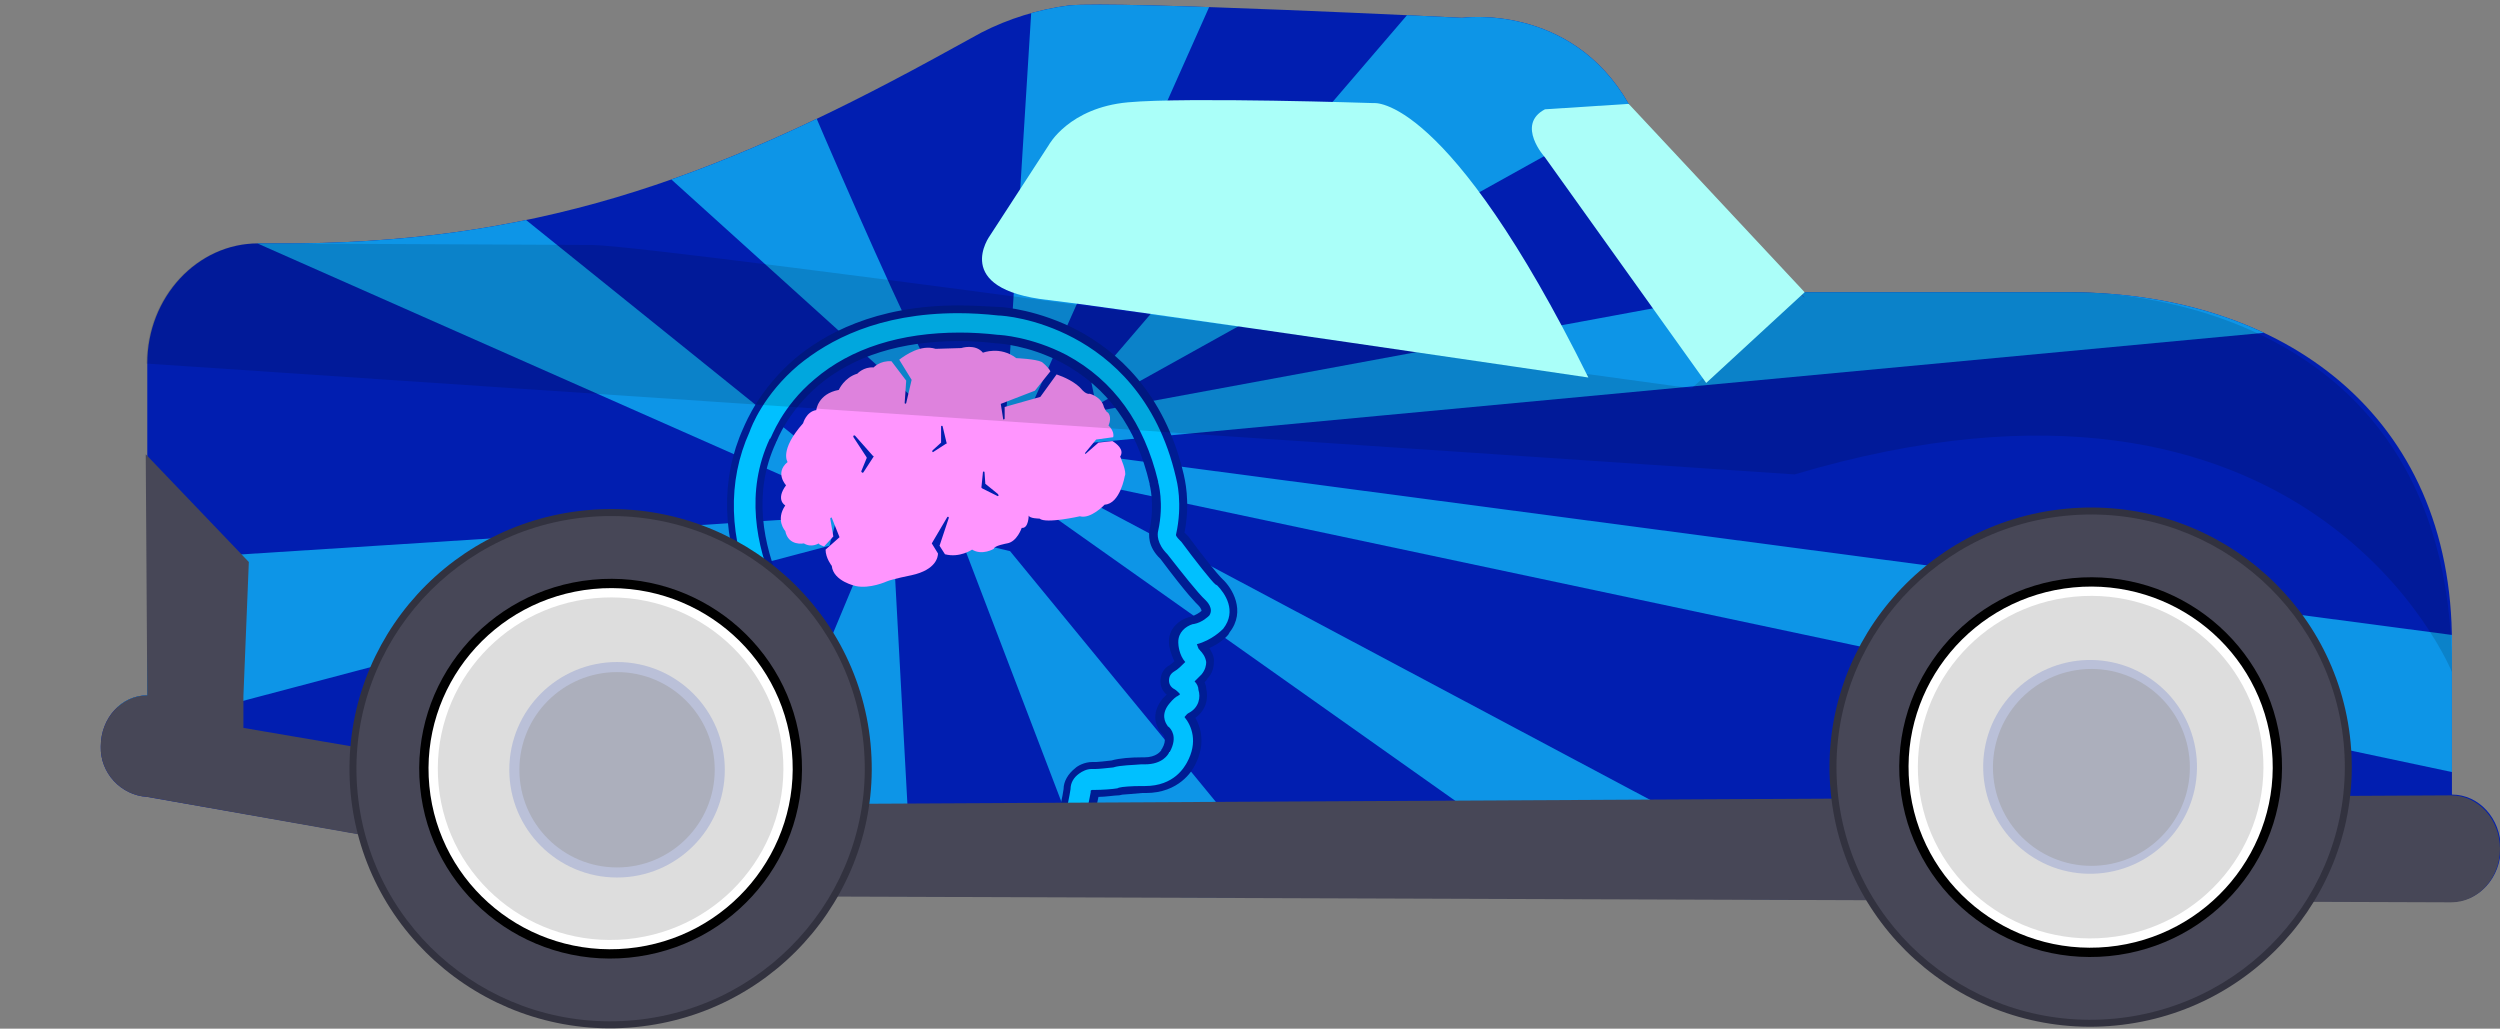 <?xml version="1.0" encoding="utf-8"?>
<!-- Generator: Adobe Illustrator 25.4.0, SVG Export Plug-In . SVG Version: 6.00 Build 0)  -->
<svg version="1.1" id="Layer_1" xmlns="http://www.w3.org/2000/svg" xmlns:xlink="http://www.w3.org/1999/xlink" x="0px" y="0px"
	 viewBox="0 0 322.5 132.7" style="enable-background:new 0 0 322.5 132.7;" xml:space="preserve">
<rect x="0" y="0" width="322.5" height="132.7" fill="#808080" stroke="none"/>
<style type="text/css">
	.st0{fill:#011EB0;}
	.st1{clip-path:url(#SVGID_00000116214366121160320780000011548079359127641510_);}
	.st2{fill:#0D95E7;}
	.st3{fill:#00C0FF;}
	.st4{fill:#001C93;}
	.st5{clip-path:url(#SVGID_00000116214366121160320780000011548079359127641510_);fill:#FF95FE;}
	.st6{fill:#474757;}
	.st7{opacity:0.13;}
	.st8{fill:#32323F;}
	.st9{fill:#FFFFFF;}
	.st10{fill:#DDDDDD;}
	.st11{fill:#BAC0D8;}
	.st12{fill:#ACAFBC;}
	.st13{clip-path:url(#SVGID_00000183233858131263571850000008882690398430916788_);}
	.st14{fill:#AAFFF9;}
	.st15{clip-path:url(#SVGID_00000076604171374532322180000006787383785035573895_);}
	.st16{fill:#ABFEF9;}
</style>
<g id="Basic_DarkRed">
	<g id="premium-water">
		<path class="st0" d="M232.2,37.7h34.9c27.3,0.1,49.3,15.7,49.2,45.4v19.4c3.5,0,6.3,3.1,6.3,6.9s-2.8,6.9-6.3,6.9l-225-0.8
			L19,102.8c-3.4-0.2-6.1-3.1-6-6.5c0-3.7,2.7-6.6,6-6.6V46.9c0-8.6,6.5-15.5,14.3-15.5h2.2c32.9,0.2,56.1-8.1,84.9-23.8l6.2-3.4
			c3.5-1.8,7.4-3,11.3-3.5c6.4-0.6,50.7,1.6,50.7,1.6s14-2,21.5,11.1s22.7,25,22.7,25"/>
		<g>
			<defs>
				<path id="SVGID_1_" d="M232.2,37.7h34.9c27.3,0.1,49.3,15.7,49.2,45.4v19.4c3.5,0,6.3,3.1,6.3,6.9s-2.8,6.9-6.3,6.9l-225-0.8
					L19,102.8c-3.4-0.2-6.1-3.1-6-6.5c0-3.7,2.7-6.6,6-6.6V46.9c0-8.6,6.5-15.5,14.3-15.5h2.2c32.9,0.2,56.1-8.1,84.9-23.8l6.2-3.4
					c3.5-1.8,7.4-3,11.3-3.5c6.4-0.6,50.7,1.6,50.7,1.6s14-2,21.5,11.1s22.7,25,22.7,25"/>
			</defs>
			<clipPath id="SVGID_00000029730909164127370480000016645272006352298659_">
				<use xlink:href="#SVGID_1_"  style="overflow:visible;"/>
			</clipPath>
			<g style="clip-path:url(#SVGID_00000029730909164127370480000016645272006352298659_);">
				<polygon class="st2" points="161.2,-10.8 133.7,-9.2 129.8,53.5 132.1,54.5 				"/>
				<path class="st2" d="M99.1,0.6L78.8,16.1l42.5,38.4L124,54C121.6,54.5,99.1,0.6,99.1,0.6z"/>
				<polygon class="st2" points="108,60.7 54.1,17.3 33.2,31.4 106,63.6 				"/>
				<polygon class="st2" points="108,66.6 11.1,72.8 15.9,94.5 107,70.4 				"/>
				<polygon class="st2" points="112.5,69.6 92.2,118.3 118,121.1 115.2,69.6 				"/>
				<polygon class="st2" points="124,69.6 145.5,125.9 171.5,121.3 130.3,71.1 				"/>
				<polygon class="st2" points="134.3,65.5 219.1,125.5 245.6,120.6 138.3,63.5 				"/>
				<polygon class="st2" points="138.8,57.3 308.4,41.4 300.7,23.6 138.5,53.6 				"/>
				<polygon class="st2" points="140.3,58.6 138.6,61.9 330,102.5 333.6,84.2 				"/>
				<polygon class="st2" points="141.4,52.3 239,-2 197.6,-16.8 140.8,49.4 				"/>
			</g>
			<g style="clip-path:url(#SVGID_00000029730909164127370480000016645272006352298659_);">
				<path class="st3" d="M101.7,111.5c-0.6,0-1.2-0.3-1.5-0.8c-0.3-0.5-0.4-1.1-0.1-1.7c0.1-0.1,5.7-13.2,2.6-22.5
					c-0.9-1.1-3.6-4.5-5.8-9.4c-3.4-7.7-3.6-15.2-0.6-21.7c0.3-0.7,1.9-4.9,6.4-8.7c3.6-3.1,10.2-6.8,20.8-6.8
					c1.7,0,3.5,0.1,5.3,0.3c0.5,0,4.9,0.3,9.9,2.9c4.8,2.5,11,7.7,13.4,18.3c0.1,0.3,0.9,3.4,0.1,7.5c0,0.1,0.1,0.2,0.3,0.4
					c0.1,0.1,0.1,0.2,0.2,0.2c1.9,2.5,3.9,5.1,4.3,5.4c0,0,0.1,0.1,0.2,0.1c1.2,1.1,2.8,3.7,0.9,6.3c0,0-0.1,0.1-0.1,0.1
					c-0.1,0.1-1.3,1.3-3.1,1.9c0,0,0,0,0,0c0,0,0,0,0,0c0.4,0.3,0.9,1,1,1.8c0,0.5-0.1,1.3-0.8,2c-0.1,0.1-0.3,0.3-0.6,0.6
					c0.2,0.3,0.3,0.7,0.4,1c0.3,1.1,0,2.7-1.5,3.5c0,0-0.1,0-0.1,0.1c0.7,1,1.7,3.2,0.1,6.1c-0.2,0.5-1.7,3.2-5.8,3.2
					c-0.2,0-0.4,0-0.6,0c-1.2,0-2.4,0.1-2.6,0.2c-0.1,0.1-0.3,0.1-0.4,0.1c-0.5,0.1-2,0.2-2.8,0.2c-0.1,0-0.1,0-0.1,0
					c-0.2,1.1-0.9,5.3-2.4,7.4l-0.3,0.7c-0.3,0.7-0.9,1.1-1.6,1.1H101.7z M135.6,108c0.1-0.1,0.1-0.2,0.2-0.3c0.8-0.9,1.5-4.1,1.8-6
					c0-0.9,0.5-1.8,1.3-2.3c0.6-0.4,1.3-0.7,1.9-0.7c0.2,0,0.3,0,0.5,0.1c0.3,0,1.2-0.1,2.2-0.2c0.8-0.3,2.5-0.3,3.7-0.4l0.1,0
					c0.1,0,0.3,0,0.4,0c2,0,2.6-1.1,2.6-1.2c0,0,0-0.1,0.1-0.1c0.9-1.6,0.2-2.4,0-2.6c-0.1-0.1-0.2-0.2-0.3-0.3
					c-0.3-0.4-1.1-1.8,0.3-3.5c0.3-0.4,0.7-0.7,0.9-0.9c-0.1,0-0.1-0.1-0.2-0.1c-0.6-0.3-1-0.9-1-1.6c0-0.7,0.3-1.3,0.9-1.6
					c0.2-0.1,0.6-0.4,1-0.8c-0.6-0.9-0.8-2-0.8-2.4l0-0.1c0-1.5,1.1-2.5,2.3-2.8c0.9-0.2,1.6-0.8,1.9-1c0.3-0.5-0.4-1.3-0.5-1.4
					c-0.8-0.6-2.4-2.6-4.9-6c-1.5-1.5-1.4-2.9-1.3-3.4c0.7-3.4,0.1-6,0-6.1c-1.7-7.5-5.6-12.8-11.6-16c-4.4-2.4-8.5-2.6-8.5-2.6
					l-0.1,0c-1.7-0.2-3.3-0.3-4.9-0.3c-7.5,0-13.9,2-18.4,5.9c-4.1,3.5-5.5,7.3-5.5,7.4c0,0.1,0,0.1-0.1,0.2
					c-6.3,13.4,5.9,27.5,6,27.6c0.2,0.2,0.3,0.4,0.3,0.6c2.9,8.1,0,18.3-1.7,22.9H135.6z"/>
				<path class="st4" d="M123.6,40.4c1.6,0,3.4,0.1,5.2,0.3c0.5,0,4.8,0.3,9.7,2.9c4.7,2.5,10.8,7.6,13.2,18c0.1,0.4,0.9,3.4,0,7.4
					c0,0.1,0.1,0.3,0.5,0.7c0.1,0.1,0.1,0.1,0.2,0.2c1.7,2.3,3.9,5.1,4.4,5.5c0.1,0,0.1,0.1,0.2,0.1c1,1,2.6,3.3,0.8,5.6
					c0,0-0.1,0.1-0.1,0.1c-0.1,0.1-1.4,1.4-3.3,1.9c0.1,0.3,0.2,0.6,0.3,0.7c0,0,0.1,0,0.1,0.1c0.3,0.3,0.7,0.8,0.8,1.5
					c0,0.4-0.1,1-0.6,1.6c-0.1,0.1-0.5,0.5-0.9,0.9c0.3,0.3,0.5,0.7,0.5,1.1c0.3,0.9,0.1,2.3-1.3,3c-0.2,0.1-0.3,0.3-0.5,0.5
					c0.9,1.1,1.8,3.2,0.3,5.9c-0.3,0.5-1.6,3-5.4,3c-0.2,0-0.3,0-0.5,0c-1.2,0-2.5,0.1-2.8,0.2c-0.1,0-0.2,0.1-0.3,0.1
					c-0.5,0.1-2,0.2-2.8,0.2c-0.1,0-0.1,0-0.2,0c-0.1,0-0.1,0-0.2,0c-0.1,0-0.2,0.1-0.2,0.1c0,0.1,0,0.1,0,0.2
					c-0.1,0.5-0.9,5.3-2.4,7.4l-0.3,0.8c-0.2,0.5-0.7,0.8-1.2,0.8h-35.1c-0.4,0-0.8-0.2-1.1-0.6c-0.2-0.4-0.3-0.8-0.1-1.2
					c0.1-0.2,5.8-13.5,2.6-23c-0.7-0.9-3.6-4.4-5.8-9.4c-3.3-7.6-3.5-14.9-0.6-21.3c0.2-0.6,1.8-4.8,6.3-8.6
					C106.9,43.9,113.3,40.4,123.6,40.4 M103.6,108.5h32.3l0.1-0.2c0-0.1,0.1-0.2,0.2-0.3c0.9-1.1,1.6-4.3,1.9-6.2
					c0-0.8,0.4-1.5,1.1-2c0.4-0.3,1-0.6,1.6-0.6c0.1,0,0.3,0,0.4,0c0,0,0,0,0.1,0c0.4,0,1.4-0.1,2.3-0.2c0.9-0.3,2.6-0.3,3.6-0.4
					c0,0,0.1,0,0.1,0c0.1,0,0.3,0,0.4,0c2.3,0,3-1.3,3.1-1.5c0-0.1,0-0.1,0.1-0.1c1.1-2,0.1-3-0.1-3.2c-0.1-0.1-0.2-0.1-0.2-0.2
					c-0.3-0.4-0.9-1.5,0.3-2.9c0.4-0.5,0.9-0.9,1-0.9c0.1-0.1,0.2-0.1,0.3-0.2c0,0,0,0,0,0c0-0.1,0-0.1-0.1-0.2
					c-0.1-0.1-0.4-0.4-0.6-0.5c-0.4-0.2-0.7-0.6-0.7-1.1c0-0.5,0.2-0.9,0.7-1.2c0.4-0.2,1-0.8,1.4-1.2c-0.8-0.9-0.9-2.2-0.9-2.5
					c0,0,0-0.1,0-0.1c0-1.2,0.9-2,1.9-2.3c0,0,0,0,0.1,0c1.1-0.2,1.9-1,2-1.1c0.6-0.9-0.3-1.8-0.5-2c-0.9-0.8-3.1-3.6-4.9-5.9
					c-1.4-1.4-1.3-2.6-1.2-3c0.8-3.6,0-6.3,0-6.3c0,0,0,0,0-0.1c-1.8-7.5-5.7-13-11.8-16.3c-4.6-2.4-8.7-2.6-8.7-2.6
					c0,0-0.1,0-0.1,0c-1.7-0.2-3.4-0.3-5-0.3c-7.6,0-14,2-18.7,6c-4.3,3.6-5.6,7.6-5.7,7.6c0,0,0,0.1-0.1,0.1
					c-6.4,13.7,5.9,28,6.1,28.1c0.1,0.1,0.2,0.3,0.2,0.4C108.5,93.6,105.2,104.3,103.6,108.5 M151.7,69.1
					C151.7,69.1,151.7,69.1,151.7,69.1C151.7,69.1,151.7,69.1,151.7,69.1 M151.7,69.1C151.7,69.1,151.7,69.1,151.7,69.1
					C151.7,69.1,151.7,69.1,151.7,69.1 M151.7,69.1C151.7,69.1,151.7,69.1,151.7,69.1C151.7,69.1,151.7,69.1,151.7,69.1 M151.7,69.1
					C151.7,69.1,151.7,69.1,151.7,69.1C151.7,69.1,151.7,69.1,151.7,69.1 M151.7,69.1C151.7,69.1,151.7,69.1,151.7,69.1
					C151.7,69.1,151.7,69.1,151.7,69.1 M156.8,75.3C156.8,75.3,156.8,75.3,156.8,75.3C156.8,75.3,156.8,75.3,156.8,75.3
					 M140.6,101.7C140.6,101.7,140.6,101.7,140.6,101.7C140.6,101.7,140.6,101.7,140.6,101.7 M123.6,39.4c-10.8,0-17.4,3.8-21.1,6.9
					c-4.5,3.9-6.2,8-6.6,8.9c-3,6.6-2.8,14.2,0.6,22c2.1,4.8,4.8,8.3,5.8,9.5c2.9,9.1-2.6,22-2.6,22.1c-0.3,0.7-0.2,1.5,0.2,2.2
					c0.4,0.6,1.1,1,1.9,1h35.1c0.9,0,1.8-0.6,2.1-1.4l0.3-0.7c1.4-2,2.1-5.6,2.4-7.1c0.9,0,2.1-0.2,2.6-0.2c0.2,0,0.4-0.1,0.6-0.1
					c0.2,0,1.2-0.1,2.4-0.2c0.2,0,0.4,0,0.5,0c4.3,0,6-2.9,6.3-3.5c1.5-2.8,0.8-5,0.1-6.2c1.4-1,1.7-2.5,1.4-3.8
					c0-0.3-0.1-0.5-0.2-0.8c0.2-0.2,0.3-0.3,0.3-0.4c0.8-0.8,0.9-1.7,0.9-2.4c0-0.6-0.3-1.1-0.6-1.6c1.4-0.6,2.3-1.5,2.5-1.8
					c0-0.1,0.1-0.1,0.1-0.2c2.2-2.8,0.3-5.8-0.9-6.9c-0.1-0.1-0.1-0.1-0.2-0.2c-0.4-0.4-2.3-2.7-4.2-5.3c-0.1-0.1-0.2-0.2-0.3-0.3
					c-0.1-0.1-0.1-0.1-0.2-0.2c0.8-4,0-7-0.1-7.5c-2.5-10.7-8.8-16-13.7-18.6c-5-2.6-9.5-3-10.1-3C127.1,39.5,125.3,39.4,123.6,39.4
					L123.6,39.4z M105,107.5c1.7-4.9,4.2-14.7,1.4-22.6c-0.1-0.3-0.2-0.5-0.4-0.8c-0.1-0.1-12-13.9-5.9-27c0-0.1,0.1-0.2,0.1-0.2
					c0,0,1.4-3.8,5.4-7.2c4.5-3.8,10.7-5.7,18.1-5.7c1.6,0,3.2,0.1,4.9,0.3c0,0,0.1,0,0.1,0c0,0,4,0.2,8.3,2.5
					c5.8,3.1,9.6,8.3,11.3,15.6c0,0,0,0.1,0,0.1c0,0,0.7,2.5,0,5.8c-0.1,0.6-0.3,2.2,1.4,3.8c3.6,4.8,4.6,5.7,4.9,6
					c0.3,0.3,0.4,0.6,0.4,0.7c-0.2,0.2-0.8,0.6-1.5,0.8c0,0-0.1,0-0.1,0c-1.4,0.4-2.7,1.6-2.6,3.3c0,0,0,0.1,0,0.1
					c0,0.3,0.2,1.3,0.7,2.3c-0.3,0.3-0.5,0.4-0.6,0.5c-0.8,0.4-1.2,1.2-1.2,2.1c0,0.7,0.3,1.3,0.8,1.7c-0.2,0.2-0.3,0.3-0.5,0.5
					c-1.7,2.1-0.7,3.7-0.4,4.2c0.1,0.1,0.2,0.3,0.4,0.4c0.1,0.1,0.6,0.7-0.1,1.9c-0.1,0.1-0.1,0.1-0.1,0.2c-0.1,0.1-0.6,0.9-2.2,0.9
					c-0.1,0-0.2,0-0.3,0c0,0-0.1,0-0.1,0c-1.2,0-2.8,0.1-3.8,0.4c-0.9,0.1-1.7,0.2-2,0.2c-0.2,0-0.3,0-0.5,0c-1,0-1.9,0.5-2.2,0.8
					c-0.9,0.7-1.5,1.7-1.5,2.7c-0.3,2.1-1.1,4.9-1.7,5.7c0,0-0.1,0.1-0.1,0.1H105L105,107.5z"/>
			</g>
			<path style="clip-path:url(#SVGID_00000029730909164127370480000016645272006352298659_);fill:#FF95FE;" d="M144.5,58.9
				c0.6-0.9-0.5-1.7-1-2l-1.8,0.2l-1.6,1.4c-0.1,0.1-0.2,0-0.1-0.1l1.4-1.7l2.2-0.3c0.2-0.8-0.6-1.5-0.6-1.5
				c0.5-1.2-0.1-1.7-0.1-1.7c-0.2,0-0.5-0.7-0.5-0.7c-0.3-1.3-1.8-1.7-1.8-1.7c-0.5,0.1-1-0.5-1-0.5c-0.8-1-2.4-1.7-3.3-2l-2.1,2.9
				l-4.6,1.3V54c0,0.1-0.2,0.2-0.2,0l-0.3-1.9l4.4-1.7l2-2.5c-0.3-0.6-1.1-1.2-1.1-1.2c-0.8-0.4-3.3-0.5-3.3-0.5
				c-2.1-1.6-4.3-0.7-4.3-0.7c-1-1.2-2.8-0.6-2.8-0.6l-3.3,0.1c-1.9-0.6-3.9,0.8-4.7,1.4l1.6,2.6l-0.7,3c0,0.1-0.2,0.1-0.2,0
				l0.2-2.9l-1.9-2.5c-1.5-0.1-2.3,0.8-2.3,0.8c-1.3-0.1-2.1,0.8-2.1,0.8c-1.7,0.5-2.4,2.1-2.4,2.1c-2.7,0.5-2.9,2.6-2.9,2.6
				c-1.3,0.2-1.7,1.7-1.7,1.7c-3.1,3.5-2,5-2,5c-1.7,1.4-0.2,3-0.2,3c-1.4,1.9-0.1,2.6-0.1,2.6c-1.3,1.9,0,3.3,0,3.3
				c0.4,2,2.4,1.6,2.4,1.6c1,0.6,1.9,0,1.9,0c0.1,0.2,0.5,0.3,0.7,0.4l1.2-1.3l-0.4-2.3c0-0.1,0.2-0.2,0.2-0.1l1,2.5l-1.8,1.6
				c0,1.1,0.8,2.1,0.8,2.1c0.2,2,3.1,2.6,3.1,2.6c1.8,0.4,4-0.6,4-0.6c0.7-0.3,3.2-0.8,3.2-0.8c3.2-0.7,3.4-2.4,3.4-2.8l-0.8-1.3
				l2-3.4c0.1-0.1,0.2,0,0.2,0.1l-1.2,3.6l0.7,1.1c1.9,0.5,3.5-0.6,3.5-0.6c1.3,0.8,2.8-0.1,2.8-0.1c0-0.4,1.7-0.7,1.7-0.7
				c1.3-0.2,1.9-2,1.9-2c0.9,0.1,0.9-1.6,0.9-1.6c0.1,0.4,1.4,0.4,1.4,0.4c0.8,0.7,5.2-0.3,5.2-0.3c1.4,0.4,3.2-1.5,3.2-1.5
				c2-0.1,2.6-3.7,2.6-3.7C145.4,60.9,144.5,58.9,144.5,58.9z M112.7,58.9l-1.3,2c-0.1,0.2-0.3,0-0.3-0.1l0.7-1.7c0,0,0-0.1,0-0.1
				l-1.7-2.6c-0.1-0.2,0.1-0.3,0.2-0.2l2.3,2.6C112.7,58.8,112.7,58.9,112.7,58.9z M122.1,57.2l-1.7,1.1c-0.1,0.1-0.2-0.1-0.1-0.2
				l1.1-1c0,0,0,0,0-0.1V55c0-0.1,0.2-0.1,0.2,0l0.5,2.1C122.2,57.2,122.2,57.2,122.1,57.2z M128.7,64l-2-1c0,0-0.1-0.1-0.1-0.1
				l0.2-2c0-0.1,0.2-0.1,0.2,0l0.1,1.4c0,0,0,0.1,0,0.1l1.6,1.3C128.9,63.9,128.8,64,128.7,64z"/>
		</g>
		<path class="st6" d="M316.2,102.6c3.5,0,6.3,3.1,6.3,6.9s-2.8,6.9-6.3,6.9l-225-0.8L19,102.8c-3.4-0.2-6.1-3.1-6-6.5
			c0-3.7,2.7-6.6,6-6.6l-0.2-31.1l13.3,13.9l-0.7,17.3v4.1l58,9.9L316.2,102.6z"/>
		<g class="st7">
			<path d="M316.3,86.7c0,0-18.2-45.3-84.8-25.5L18.9,46.9c0-8.6,6.5-15.5,14.3-15.5l43.2,0.2c8.9,0.1,141.8,18.5,141.8,18.5
				l14-12.4h34.9C267.1,37.7,316.3,36.1,316.3,86.7z"/>
		</g>
		
			<ellipse transform="matrix(0.995 -9.579787e-02 9.579787e-02 0.995 -8.243 26.302)" class="st8" cx="269.8" cy="99" rx="33.7" ry="33.5"/>
		
			<ellipse transform="matrix(0.995 -9.589078e-02 9.589078e-02 0.995 -8.25 26.328)" class="st6" cx="269.8" cy="99" rx="32.8" ry="32.6"/>
		<ellipse transform="matrix(0.995 -9.579792e-02 9.579792e-02 0.995 -8.243 26.302)" cx="269.8" cy="99" rx="24.7" ry="24.5"/>
		
			<ellipse transform="matrix(0.995 -9.584432e-02 9.584432e-02 0.995 -8.247 26.315)" class="st9" cx="269.8" cy="99" rx="23.5" ry="23.3"/>
		
			<ellipse transform="matrix(0.995 -9.589070e-02 9.589070e-02 0.995 -8.25 26.328)" class="st10" cx="269.8" cy="99" rx="22.3" ry="22.1"/>
		
			<ellipse transform="matrix(0.65 -0.759 0.759 0.65 19.186 239.42)" class="st11" cx="269.8" cy="98.9" rx="13.8" ry="13.8"/>
		
			<ellipse transform="matrix(0.995 -9.951798e-02 9.951798e-02 0.995 -8.512 27.34)" class="st12" cx="269.8" cy="99" rx="12.7" ry="12.7"/>
		<g>
			<g>
				<g>
					<g>
						<g>
							<defs>
								<path id="SVGID_00000112603715282746996120000003939748089879361204_" d="M204.9,48.7c-18.2-36.7-27.7-35.4-27.7-35.4
									s-24.1-0.8-31.7-0.1s-10.2,5.5-10.2,5.5l-7.6,11.7c0,0-5.1,6.9,7.5,8.3C145.4,39.9,204.9,48.7,204.9,48.7z"/>
							</defs>
							<clipPath id="SVGID_00000168076800663861664760000011210900942162608810_">
								<use xlink:href="#SVGID_00000112603715282746996120000003939748089879361204_"  style="overflow:visible;"/>
							</clipPath>
							<g style="clip-path:url(#SVGID_00000168076800663861664760000011210900942162608810_);">
								<path class="st14" d="M203.8,12h-81.2v36.7h82.3V12H203.8z"/>
							</g>
						</g>
					</g>
				</g>
			</g>
		</g>
		<g>
			<g>
				<g>
					<g>
						<g>
							<defs>
								<path id="SVGID_00000093863297516432758140000012739903810763049877_" d="M210.1,13.4l22.7,24.3l-12.7,11.7l-20.8-29.1
									c0,0-3.8-4.2,0-6.2L210.1,13.4z"/>
							</defs>
							<clipPath id="SVGID_00000043454986106475102610000017367695219423501194_">
								<use xlink:href="#SVGID_00000093863297516432758140000012739903810763049877_"  style="overflow:visible;"/>
							</clipPath>
							<g style="clip-path:url(#SVGID_00000043454986106475102610000017367695219423501194_);">
								<path class="st16" d="M232,13.4h-36.5v36h37.3v-36L232,13.4z"/>
							</g>
						</g>
					</g>
				</g>
			</g>
		</g>
	</g>
	
		<ellipse transform="matrix(0.995 -9.585594e-02 9.585594e-02 0.995 -9.146 8.01)" class="st8" cx="78.8" cy="99.2" rx="33.7" ry="33.5"/>
	
		<ellipse transform="matrix(0.995 -9.583271e-02 9.583271e-02 0.995 -9.144 8.008)" class="st6" cx="78.8" cy="99.2" rx="32.8" ry="32.6"/>
	<ellipse transform="matrix(0.995 -9.585591e-02 9.585591e-02 0.995 -9.146 8.01)" cx="78.8" cy="99.2" rx="24.7" ry="24.5"/>
	
		<ellipse transform="matrix(0.995 -9.584432e-02 9.584432e-02 0.995 -9.145 8.009)" class="st9" cx="78.8" cy="99.2" rx="23.5" ry="23.3"/>
	
		<ellipse transform="matrix(0.995 -9.583273e-02 9.583273e-02 0.995 -9.144 8.008)" class="st10" cx="78.8" cy="99.2" rx="22.3" ry="22.1"/>
	<ellipse class="st11" cx="79.6" cy="99.3" rx="13.9" ry="13.9"/>
	<ellipse class="st12" cx="79.6" cy="99.3" rx="12.6" ry="12.6"/>
</g>
</svg>
